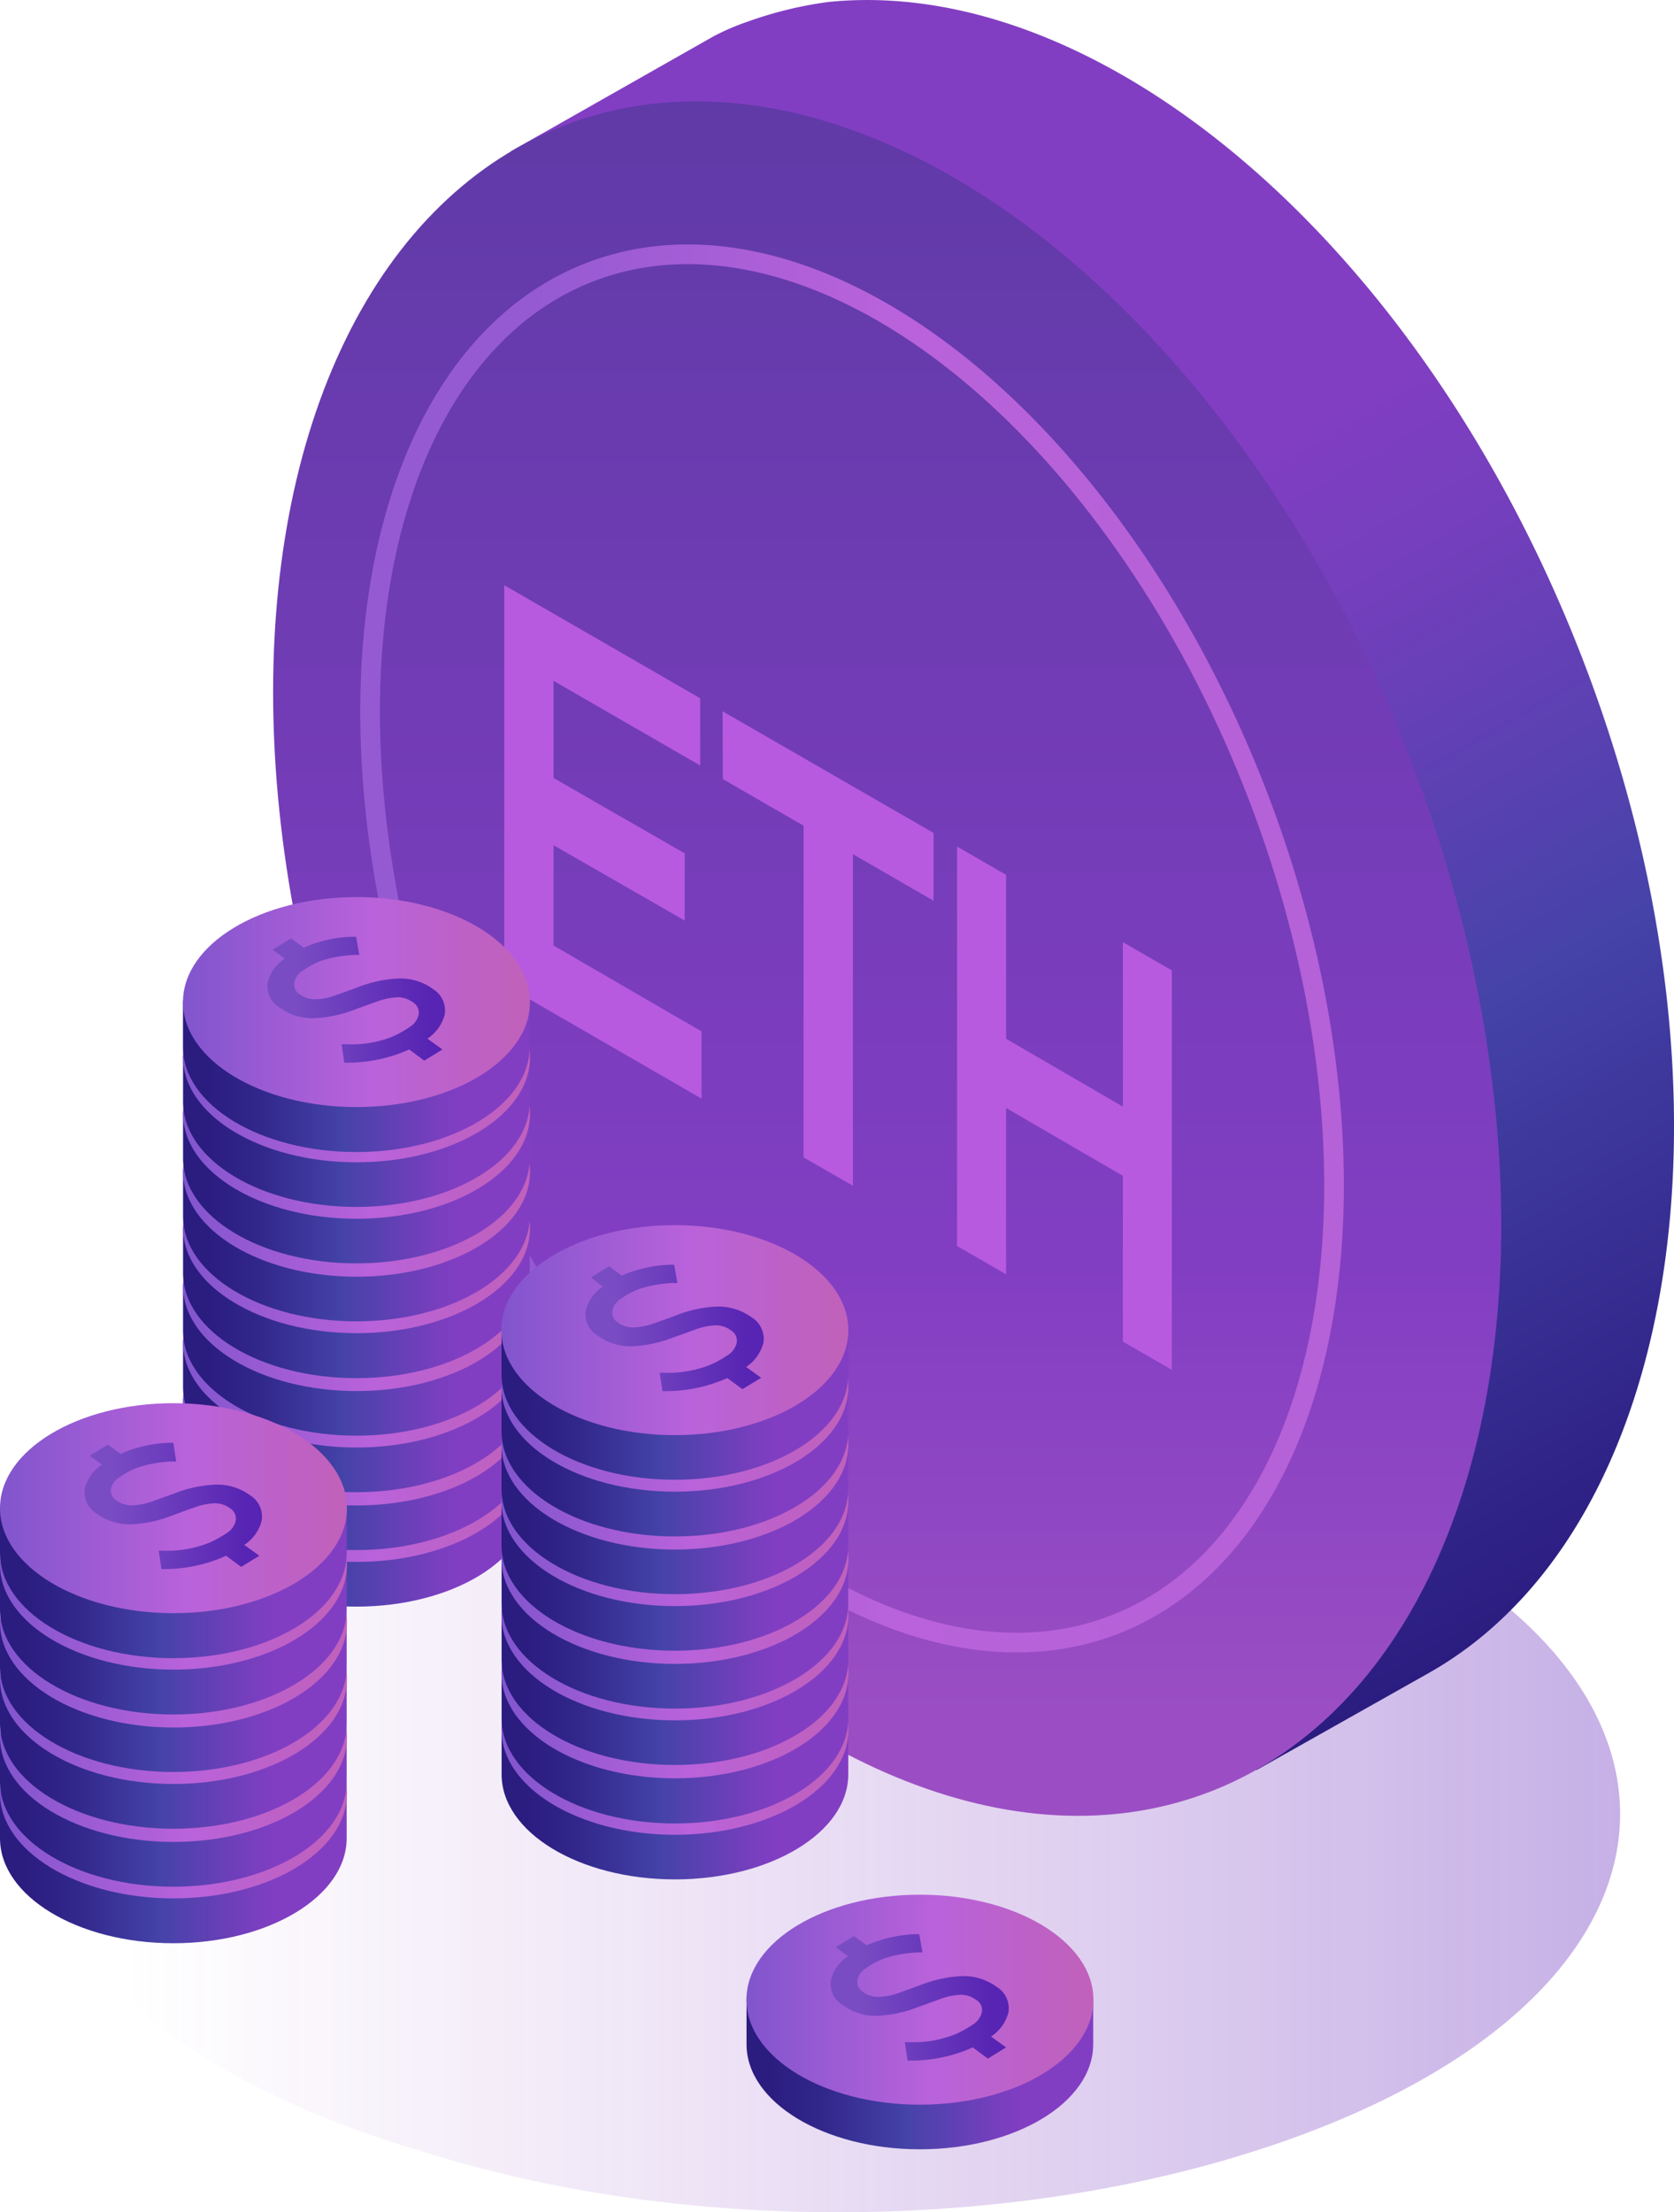 <svg xmlns="http://www.w3.org/2000/svg" xmlns:xlink="http://www.w3.org/1999/xlink" width="222.13" height="293.51" viewBox="0 0 222.13 293.51"><defs><style>.cls-1{opacity:0.38;fill:url(#Безымянный_градиент_161);}.cls-2{fill:url(#Безымянный_градиент_319);}.cls-3{fill:url(#Безымянный_градиент_155);}.cls-4,.cls-78{fill:none;}.cls-4{stroke-miterlimit:10;stroke-width:2.61px;stroke:url(#Безымянный_градиент_333);}.cls-5{fill:#b75ae0;}.cls-6{fill:url(#Безымянный_градиент_110);}.cls-7{fill:url(#Безымянный_градиент_88);}.cls-8{fill:url(#Безымянный_градиент_106);}.cls-9{fill:url(#Безымянный_градиент_110-2);}.cls-10{fill:url(#Безымянный_градиент_88-2);}.cls-11{fill:url(#Безымянный_градиент_106-2);}.cls-12{fill:url(#Безымянный_градиент_110-3);}.cls-13{fill:url(#Безымянный_градиент_88-3);}.cls-14{fill:url(#Безымянный_градиент_106-3);}.cls-15{fill:url(#Безымянный_градиент_110-4);}.cls-16{fill:url(#Безымянный_градиент_88-4);}.cls-17{fill:url(#Безымянный_градиент_106-4);}.cls-18{fill:url(#Безымянный_градиент_110-5);}.cls-19{fill:url(#Безымянный_градиент_88-5);}.cls-20{fill:url(#Безымянный_градиент_106-5);}.cls-21{fill:url(#Безымянный_градиент_110-6);}.cls-22{fill:url(#Безымянный_градиент_88-6);}.cls-23{fill:url(#Безымянный_градиент_106-6);}.cls-24{fill:url(#Безымянный_градиент_110-7);}.cls-25{fill:url(#Безымянный_градиент_88-7);}.cls-26{fill:url(#Безымянный_градиент_106-7);}.cls-27{fill:url(#Безымянный_градиент_110-8);}.cls-28{fill:url(#Безымянный_градиент_88-8);}.cls-29{fill:url(#Безымянный_градиент_106-8);}.cls-30{fill:url(#Безымянный_градиент_110-9);}.cls-31{fill:url(#Безымянный_градиент_88-9);}.cls-32{fill:url(#Безымянный_градиент_327);}.cls-33{fill:url(#Безымянный_градиент_110-10);}.cls-34{fill:url(#Безымянный_градиент_88-10);}.cls-35{fill:url(#Безымянный_градиент_106-9);}.cls-36{fill:url(#Безымянный_градиент_110-11);}.cls-37{fill:url(#Безымянный_градиент_88-11);}.cls-38{fill:url(#Безымянный_градиент_106-10);}.cls-39{fill:url(#Безымянный_градиент_110-12);}.cls-40{fill:url(#Безымянный_градиент_88-12);}.cls-41{fill:url(#Безымянный_градиент_106-11);}.cls-42{fill:url(#Безымянный_градиент_110-13);}.cls-43{fill:url(#Безымянный_градиент_88-13);}.cls-44{fill:url(#Безымянный_градиент_106-12);}.cls-45{fill:url(#Безымянный_градиент_110-14);}.cls-46{fill:url(#Безымянный_градиент_88-14);}.cls-47{fill:url(#Безымянный_градиент_106-13);}.cls-48{fill:url(#Безымянный_градиент_110-15);}.cls-49{fill:url(#Безымянный_градиент_88-15);}.cls-50{fill:url(#Безымянный_градиент_106-14);}.cls-51{fill:url(#Безымянный_градиент_110-16);}.cls-52{fill:url(#Безымянный_градиент_88-16);}.cls-53{fill:url(#Безымянный_градиент_106-15);}.cls-54{fill:url(#Безымянный_градиент_110-17);}.cls-55{fill:url(#Безымянный_градиент_88-17);}.cls-56{fill:url(#Безымянный_градиент_327-2);}.cls-57{fill:url(#Безымянный_градиент_110-18);}.cls-58{fill:url(#Безымянный_градиент_88-18);}.cls-59{fill:url(#Безымянный_градиент_106-16);}.cls-60{fill:url(#Безымянный_градиент_110-19);}.cls-61{fill:url(#Безымянный_градиент_88-19);}.cls-62{fill:url(#Безымянный_градиент_106-17);}.cls-63{fill:url(#Безымянный_градиент_110-20);}.cls-64{fill:url(#Безымянный_градиент_88-20);}.cls-65{fill:url(#Безымянный_градиент_106-18);}.cls-66{fill:url(#Безымянный_градиент_110-21);}.cls-67{fill:url(#Безымянный_градиент_88-21);}.cls-68{fill:url(#Безымянный_градиент_106-19);}.cls-69{fill:url(#Безымянный_градиент_110-22);}.cls-70{fill:url(#Безымянный_градиент_88-22);}.cls-71{fill:url(#Безымянный_градиент_106-20);}.cls-72{fill:url(#Безымянный_градиент_110-23);}.cls-73{fill:url(#Безымянный_градиент_88-23);}.cls-74{fill:url(#Безымянный_градиент_327-3);}.cls-75{fill:url(#Безымянный_градиент_110-24);}.cls-76{fill:url(#Безымянный_градиент_88-24);}.cls-77{fill:url(#Безымянный_градиент_327-4);}</style><linearGradient id="Безымянный_градиент_161" x1="4.16" y1="240.18" x2="214.98" y2="240.18" gradientUnits="userSpaceOnUse"><stop offset="0.06" stop-color="#9b4ec3" stop-opacity="0"/><stop offset="1" stop-color="#6930be"/></linearGradient><linearGradient id="Безымянный_градиент_319" x1="98.11" y1="2.57" x2="216" y2="206.76" gradientUnits="userSpaceOnUse"><stop offset="0.35" stop-color="#823ec3"/><stop offset="0.46" stop-color="#733fbc"/><stop offset="0.66" stop-color="#4b42ab"/><stop offset="0.69" stop-color="#4543a8"/><stop offset="0.77" stop-color="#3e389d"/><stop offset="1" stop-color="#2b1c80"/></linearGradient><linearGradient id="Безымянный_градиент_155" x1="117.72" y1="240.93" x2="117.72" y2="13.42" gradientTransform="translate(54.04 -33.99) rotate(21.23)" gradientUnits="userSpaceOnUse"><stop offset="0.06" stop-color="#9b4ec3"/><stop offset="0.32" stop-color="#823ec3"/><stop offset="1" stop-color="#603aa7"/></linearGradient><linearGradient id="Безымянный_градиент_333" x1="47.8" y1="125.84" x2="178.34" y2="125.84" gradientTransform="translate(53.24 -32.4) rotate(21.23)" gradientUnits="userSpaceOnUse"><stop offset="0.18" stop-color="#955ad2"/><stop offset="0.54" stop-color="#b962db"/><stop offset="0.96" stop-color="#b561d7"/></linearGradient><linearGradient id="Безымянный_градиент_110" x1="70.34" y1="199.25" x2="24.29" y2="199.25" gradientUnits="userSpaceOnUse"><stop offset="0.2" stop-color="#823ec3"/><stop offset="0.3" stop-color="#733fbc"/><stop offset="0.51" stop-color="#4b42ab"/><stop offset="0.54" stop-color="#4543a8"/><stop offset="0.57" stop-color="#423fa4"/><stop offset="0.79" stop-color="#31268a"/><stop offset="0.93" stop-color="#2b1c80"/></linearGradient><linearGradient id="Безымянный_градиент_88" x1="24.29" y1="193.3" x2="70.33" y2="193.3" gradientUnits="userSpaceOnUse"><stop offset="0" stop-color="#8155cd"/><stop offset="0.54" stop-color="#b962db"/><stop offset="0.96" stop-color="#c061bc"/></linearGradient><linearGradient id="Безымянный_градиент_106" x1="35.48" y1="192.99" x2="59.15" y2="192.99" gradientUnits="userSpaceOnUse"><stop offset="0.05" stop-color="#823ec3"/><stop offset="1" stop-color="#9741cf"/></linearGradient><linearGradient id="Безымянный_градиент_110-2" x1="70.34" y1="191.76" x2="24.29" y2="191.76" xlink:href="#Безымянный_градиент_110"/><linearGradient id="Безымянный_градиент_88-2" x1="24.29" y1="185.81" x2="70.33" y2="185.81" xlink:href="#Безымянный_градиент_88"/><linearGradient id="Безымянный_градиент_106-2" x1="35.48" y1="185.5" x2="59.15" y2="185.5" xlink:href="#Безымянный_градиент_106"/><linearGradient id="Безымянный_градиент_110-3" x1="70.34" y1="184.07" x2="24.29" y2="184.07" xlink:href="#Безымянный_градиент_110"/><linearGradient id="Безымянный_градиент_88-3" x1="24.29" y1="178.12" x2="70.33" y2="178.12" xlink:href="#Безымянный_градиент_88"/><linearGradient id="Безымянный_градиент_106-3" x1="35.48" y1="177.81" x2="59.15" y2="177.81" xlink:href="#Безымянный_градиент_106"/><linearGradient id="Безымянный_градиент_110-4" x1="70.34" y1="176.58" x2="24.29" y2="176.58" xlink:href="#Безымянный_градиент_110"/><linearGradient id="Безымянный_градиент_88-4" x1="24.29" y1="170.63" x2="70.33" y2="170.63" xlink:href="#Безымянный_градиент_88"/><linearGradient id="Безымянный_градиент_106-4" x1="35.48" y1="170.32" x2="59.15" y2="170.32" xlink:href="#Безымянный_градиент_106"/><linearGradient id="Безымянный_градиент_110-5" x1="70.33" y1="168.9" x2="24.29" y2="168.9" xlink:href="#Безымянный_градиент_110"/><linearGradient id="Безымянный_градиент_88-5" x1="24.29" y1="162.95" x2="70.32" y2="162.95" xlink:href="#Безымянный_градиент_88"/><linearGradient id="Безымянный_градиент_106-5" x1="35.48" y1="162.65" x2="59.14" y2="162.65" xlink:href="#Безымянный_градиент_106"/><linearGradient id="Безымянный_градиент_110-6" x1="70.33" y1="161.41" x2="24.29" y2="161.41" xlink:href="#Безымянный_градиент_110"/><linearGradient id="Безымянный_градиент_88-6" x1="24.29" y1="155.46" x2="70.32" y2="155.46" xlink:href="#Безымянный_градиент_88"/><linearGradient id="Безымянный_градиент_106-6" x1="35.48" y1="155.16" x2="59.14" y2="155.16" xlink:href="#Безымянный_градиент_106"/><linearGradient id="Безымянный_градиент_110-7" x1="70.33" y1="153.72" x2="24.29" y2="153.72" xlink:href="#Безымянный_градиент_110"/><linearGradient id="Безымянный_градиент_88-7" x1="24.29" y1="147.77" x2="70.32" y2="147.77" xlink:href="#Безымянный_градиент_88"/><linearGradient id="Безымянный_градиент_106-7" x1="35.48" y1="147.47" x2="59.14" y2="147.47" xlink:href="#Безымянный_градиент_106"/><linearGradient id="Безымянный_градиент_110-8" x1="70.33" y1="146.23" x2="24.29" y2="146.23" xlink:href="#Безымянный_градиент_110"/><linearGradient id="Безымянный_градиент_88-8" x1="24.29" y1="140.28" x2="70.32" y2="140.28" xlink:href="#Безымянный_градиент_88"/><linearGradient id="Безымянный_градиент_106-8" x1="35.48" y1="139.98" x2="59.14" y2="139.98" xlink:href="#Безымянный_градиент_106"/><linearGradient id="Безымянный_градиент_110-9" x1="70.33" y1="138.9" x2="24.28" y2="138.9" xlink:href="#Безымянный_градиент_110"/><linearGradient id="Безымянный_градиент_88-9" x1="24.28" y1="132.95" x2="70.32" y2="132.95" xlink:href="#Безымянный_градиент_88"/><linearGradient id="Безымянный_градиент_327" x1="35.47" y1="132.64" x2="59.14" y2="132.64" gradientUnits="userSpaceOnUse"><stop offset="0.16" stop-color="#794cc3"/><stop offset="0.91" stop-color="#5724b3"/></linearGradient><linearGradient id="Безымянный_градиент_110-10" x1="112.58" y1="235.45" x2="66.54" y2="235.45" xlink:href="#Безымянный_градиент_110"/><linearGradient id="Безымянный_градиент_88-10" x1="66.54" y1="229.5" x2="112.57" y2="229.5" xlink:href="#Безымянный_градиент_88"/><linearGradient id="Безымянный_градиент_106-9" x1="77.73" y1="229.2" x2="101.39" y2="229.2" xlink:href="#Безымянный_градиент_106"/><linearGradient id="Безымянный_градиент_110-11" x1="112.58" y1="227.96" x2="66.54" y2="227.96" xlink:href="#Безымянный_градиент_110"/><linearGradient id="Безымянный_градиент_88-11" x1="66.54" y1="222.01" x2="112.57" y2="222.01" xlink:href="#Безымянный_градиент_88"/><linearGradient id="Безымянный_градиент_106-10" x1="77.73" y1="221.71" x2="101.39" y2="221.71" xlink:href="#Безымянный_градиент_106"/><linearGradient id="Безымянный_градиент_110-12" x1="112.58" y1="220.27" x2="66.54" y2="220.27" xlink:href="#Безымянный_градиент_110"/><linearGradient id="Безымянный_градиент_88-12" x1="66.54" y1="214.32" x2="112.57" y2="214.32" xlink:href="#Безымянный_градиент_88"/><linearGradient id="Безымянный_градиент_106-11" x1="77.73" y1="214.02" x2="101.39" y2="214.02" xlink:href="#Безымянный_градиент_106"/><linearGradient id="Безымянный_градиент_110-13" x1="112.58" y1="212.78" x2="66.54" y2="212.78" xlink:href="#Безымянный_градиент_110"/><linearGradient id="Безымянный_градиент_88-13" x1="66.54" y1="206.83" x2="112.57" y2="206.83" xlink:href="#Безымянный_градиент_88"/><linearGradient id="Безымянный_градиент_106-12" x1="77.73" y1="206.53" x2="101.39" y2="206.53" xlink:href="#Безымянный_градиент_106"/><linearGradient id="Безымянный_градиент_110-14" x1="112.58" y1="205.11" x2="66.53" y2="205.11" xlink:href="#Безымянный_градиент_110"/><linearGradient id="Безымянный_градиент_88-14" x1="66.53" y1="199.16" x2="112.57" y2="199.16" xlink:href="#Безымянный_градиент_88"/><linearGradient id="Безымянный_градиент_106-13" x1="77.72" y1="198.85" x2="101.39" y2="198.85" xlink:href="#Безымянный_градиент_106"/><linearGradient id="Безымянный_градиент_110-15" x1="112.58" y1="197.61" x2="66.53" y2="197.61" xlink:href="#Безымянный_градиент_110"/><linearGradient id="Безымянный_градиент_88-15" x1="66.53" y1="191.66" x2="112.57" y2="191.66" xlink:href="#Безымянный_градиент_88"/><linearGradient id="Безымянный_градиент_106-14" x1="77.72" y1="191.36" x2="101.39" y2="191.36" xlink:href="#Безымянный_градиент_106"/><linearGradient id="Безымянный_градиент_110-16" x1="112.58" y1="189.92" x2="66.53" y2="189.92" xlink:href="#Безымянный_градиент_110"/><linearGradient id="Безымянный_градиент_88-16" x1="66.53" y1="183.98" x2="112.57" y2="183.98" xlink:href="#Безымянный_градиент_88"/><linearGradient id="Безымянный_градиент_106-15" x1="77.72" y1="183.67" x2="101.39" y2="183.67" xlink:href="#Безымянный_градиент_106"/><linearGradient id="Безымянный_градиент_110-17" x1="112.58" y1="182.43" x2="66.53" y2="182.43" xlink:href="#Безымянный_градиент_110"/><linearGradient id="Безымянный_градиент_88-17" x1="66.53" y1="176.48" x2="112.57" y2="176.48" xlink:href="#Безымянный_градиент_88"/><linearGradient id="Безымянный_градиент_327-2" x1="77.72" y1="176.18" x2="101.39" y2="176.18" xlink:href="#Безымянный_градиент_327"/><linearGradient id="Безымянный_градиент_110-18" x1="46.05" y1="243.89" x2="0" y2="243.89" xlink:href="#Безымянный_градиент_110"/><linearGradient id="Безымянный_градиент_88-18" x1="0" y1="237.94" x2="46.04" y2="237.94" xlink:href="#Безымянный_градиент_88"/><linearGradient id="Безымянный_градиент_106-16" x1="11.19" y1="237.63" x2="34.86" y2="237.63" xlink:href="#Безымянный_градиент_106"/><linearGradient id="Безымянный_градиент_110-19" x1="46.05" y1="236.4" x2="0" y2="236.4" xlink:href="#Безымянный_градиент_110"/><linearGradient id="Безымянный_градиент_88-19" x1="0" y1="230.45" x2="46.04" y2="230.45" xlink:href="#Безымянный_градиент_88"/><linearGradient id="Безымянный_градиент_106-17" x1="11.19" y1="230.14" x2="34.86" y2="230.14" xlink:href="#Безымянный_градиент_106"/><linearGradient id="Безымянный_градиент_110-20" x1="46.05" y1="228.71" x2="0" y2="228.71" xlink:href="#Безымянный_градиент_110"/><linearGradient id="Безымянный_градиент_88-20" x1="0" y1="222.76" x2="46.04" y2="222.76" xlink:href="#Безымянный_градиент_88"/><linearGradient id="Безымянный_градиент_106-18" x1="11.19" y1="222.45" x2="34.86" y2="222.45" xlink:href="#Безымянный_градиент_106"/><linearGradient id="Безымянный_градиент_110-21" x1="46.05" y1="221.22" x2="0" y2="221.22" xlink:href="#Безымянный_градиент_110"/><linearGradient id="Безымянный_градиент_88-21" x1="0" y1="215.27" x2="46.04" y2="215.27" xlink:href="#Безымянный_градиент_88"/><linearGradient id="Безымянный_градиент_106-19" x1="11.19" y1="214.96" x2="34.86" y2="214.96" xlink:href="#Безымянный_градиент_106"/><linearGradient id="Безымянный_градиент_110-22" x1="46.04" y1="213.54" x2="0" y2="213.54" xlink:href="#Безымянный_градиент_110"/><linearGradient id="Безымянный_градиент_88-22" x1="0" y1="207.59" x2="46.04" y2="207.59" xlink:href="#Безымянный_градиент_88"/><linearGradient id="Безымянный_градиент_106-20" x1="11.19" y1="207.29" x2="34.86" y2="207.29" xlink:href="#Безымянный_градиент_106"/><linearGradient id="Безымянный_градиент_110-23" x1="46.04" y1="206.05" x2="0" y2="206.05" xlink:href="#Безымянный_градиент_110"/><linearGradient id="Безымянный_градиент_88-23" x1="0" y1="200.1" x2="46.04" y2="200.1" xlink:href="#Безымянный_градиент_88"/><linearGradient id="Безымянный_градиент_327-3" x1="11.19" y1="199.8" x2="34.86" y2="199.8" xlink:href="#Безымянный_градиент_327"/><linearGradient id="Безымянный_градиент_110-24" x1="145.1" y1="271.26" x2="99.06" y2="271.26" xlink:href="#Безымянный_градиент_110"/><linearGradient id="Безымянный_градиент_88-24" x1="99.06" y1="265.31" x2="145.09" y2="265.31" xlink:href="#Безымянный_градиент_88"/><linearGradient id="Безымянный_градиент_327-4" x1="110.25" y1="265.01" x2="133.91" y2="265.01" xlink:href="#Безымянный_градиент_327"/></defs><title>3</title><g id="Слой_2" data-name="Слой 2"><g id="Слой_3" data-name="Слой 3"><path class="cls-1" d="M164,195.19l-3.26-1c-32.3-9.73-72.39-9.82-104.85-.24h0c-68.64,20.26-69.08,70.65-.78,91.21l3.26,1c32.3,9.72,72.39,9.81,104.86.23h0C231.88,266.14,232.32,215.75,164,195.19Z"/><path class="cls-2" d="M166.71,234.86l23.07-13c33.27-19,42.5-77.09,20.08-134.79C188.61,32.39,146.11-3.4,109.93.26A51.8,51.8,0,0,0,99.19,2.88a31.11,31.11,0,0,0-4.51,1.94L67.77,20.09"/><ellipse class="cls-3" cx="117.72" cy="127.18" rx="74.3" ry="118.55" transform="translate(-38.06 51.26) rotate(-21.23)"/><ellipse class="cls-4" cx="113.07" cy="125.84" rx="57.53" ry="96.24" transform="translate(-37.9 49.48) rotate(-21.23)"/><path class="cls-5" d="M73.45,112.14l17.41,10v-8.92l-17.41-10V90.33l19.46,11.23V92.64l-26-15v53l26.18,15.12v-8.92L73.45,125.45ZM149,125v21.82l-15.5-9V116.07l-6.5-3.75v53l6.5,3.75V147l15.5,9V178l6.5,3.75v-53ZM95.92,103.37l10.71,6.18v44l6.55,3.78v-44l10.7,6.18v-9l-28-16.14Z"/><path class="cls-6" d="M68.74,193.3c-3.36-5.17-11.69-8-21.43-8s-18.06,2.58-21.42,7.75h-1.6v6.18h0c0,7.69,10.31,13.93,23,13.93s23-6.24,23-13.93h0V193.3Z"/><ellipse class="cls-7" cx="47.31" cy="193.3" rx="23.02" ry="13.93"/><path class="cls-8" d="M57.45,191.56A7.47,7.47,0,0,0,53,190.17a16.86,16.86,0,0,0-5.61,1.2c-.7.26-2.08.77-2.79,1a8.59,8.59,0,0,1-2.81.57,3.42,3.42,0,0,1-2-.65,1.55,1.55,0,0,1-.75-1.59,2.38,2.38,0,0,1,1.11-1.56,10.41,10.41,0,0,1,2.4-1.3,17.16,17.16,0,0,1,4.51-.8l.61,0-.43-2.41-.54,0a17.35,17.35,0,0,0-6.42,1.44l-1.69-1.23-2.42,1.48,1.63,1.19a5.18,5.18,0,0,0-2.27,3.19A3.3,3.3,0,0,0,37.12,194a7.36,7.36,0,0,0,4.49,1.41,16.92,16.92,0,0,0,5.53-1.18l2.78-1a8.86,8.86,0,0,1,2.86-.6,3.37,3.37,0,0,1,2,.65,1.6,1.6,0,0,1,.78,1.65,2.59,2.59,0,0,1-1.13,1.61,15.72,15.72,0,0,1-2.36,1.32A15.08,15.08,0,0,1,46,198.93h-.62l.36,2.44h.53a20,20,0,0,0,8.08-1.75l2,1.48,2.41-1.48-2-1.44a5.44,5.44,0,0,0,2.31-3.24A3.36,3.36,0,0,0,57.45,191.56Z"/><path class="cls-9" d="M68.74,185.81c-3.36-5.17-11.69-8-21.43-8s-18.06,2.58-21.42,7.75h-1.6v6.18h0c0,7.69,10.31,13.92,23,13.92s23-6.23,23-13.92h0v-5.95Z"/><ellipse class="cls-10" cx="47.31" cy="185.81" rx="23.02" ry="13.93"/><path class="cls-11" d="M57.45,184.07A7.34,7.34,0,0,0,53,182.68a16.86,16.86,0,0,0-5.61,1.2c-.7.25-2.08.77-2.79,1a8.28,8.28,0,0,1-2.81.56,3.34,3.34,0,0,1-2-.64,1.55,1.55,0,0,1-.75-1.59,2.38,2.38,0,0,1,1.11-1.56,10.41,10.41,0,0,1,2.4-1.3,17.16,17.16,0,0,1,4.51-.8l.61,0-.43-2.41-.54,0a17.55,17.55,0,0,0-6.42,1.45l-1.69-1.23-2.42,1.48L37.8,180a5.18,5.18,0,0,0-2.27,3.19,3.3,3.3,0,0,0,1.59,3.31A7.36,7.36,0,0,0,41.61,188a17.19,17.19,0,0,0,5.53-1.18l2.78-1a9.21,9.21,0,0,1,2.86-.61,3.38,3.38,0,0,1,2,.66,1.6,1.6,0,0,1,.78,1.65,2.54,2.54,0,0,1-1.13,1.6,14.74,14.74,0,0,1-2.36,1.33A15.08,15.08,0,0,1,46,191.44h-.62l.36,2.44h.53a20,20,0,0,0,8.08-1.75l2,1.48,2.41-1.48-2-1.44a5.44,5.44,0,0,0,2.31-3.24A3.36,3.36,0,0,0,57.45,184.07Z"/><path class="cls-12" d="M68.74,178.12c-3.36-5.17-11.69-8-21.43-8s-18.06,2.58-21.42,7.75h-1.6v6.18h0c0,7.69,10.31,13.93,23,13.93s23-6.24,23-13.93h0v-5.95Z"/><ellipse class="cls-13" cx="47.31" cy="178.12" rx="23.02" ry="13.93"/><path class="cls-14" d="M57.45,176.38A7.47,7.47,0,0,0,53,175a16.86,16.86,0,0,0-5.61,1.2c-.7.26-2.08.77-2.79,1a8.59,8.59,0,0,1-2.81.57,3.42,3.42,0,0,1-2-.65,1.55,1.55,0,0,1-.75-1.59A2.38,2.38,0,0,1,40.15,174a10.41,10.41,0,0,1,2.4-1.3,17.16,17.16,0,0,1,4.51-.8l.61,0-.43-2.41-.54,0a17.35,17.35,0,0,0-6.42,1.44l-1.69-1.23-2.42,1.48,1.63,1.19a5.18,5.18,0,0,0-2.27,3.19,3.3,3.3,0,0,0,1.59,3.31,7.36,7.36,0,0,0,4.49,1.41,17.19,17.19,0,0,0,5.53-1.18l2.78-1a8.86,8.86,0,0,1,2.86-.6,3.3,3.3,0,0,1,2,.65,1.6,1.6,0,0,1,.78,1.65,2.59,2.59,0,0,1-1.13,1.61,15.72,15.72,0,0,1-2.36,1.32A15.08,15.08,0,0,1,46,183.75h-.62l.36,2.44h.53a20,20,0,0,0,8.08-1.75l2,1.48,2.41-1.48-2-1.44a5.44,5.44,0,0,0,2.31-3.24A3.36,3.36,0,0,0,57.45,176.38Z"/><path class="cls-15" d="M68.74,170.63c-3.36-5.17-11.69-8-21.43-8s-18.06,2.58-21.42,7.75h-1.6v6.18h0c0,7.69,10.31,13.92,23,13.92s23-6.23,23-13.92h0v-6Z"/><ellipse class="cls-16" cx="47.31" cy="170.63" rx="23.02" ry="13.93"/><path class="cls-17" d="M57.45,168.89A7.34,7.34,0,0,0,53,167.5a16.61,16.61,0,0,0-5.61,1.2c-.7.25-2.08.77-2.79,1a8.28,8.28,0,0,1-2.81.56,3.34,3.34,0,0,1-2-.64A1.55,1.55,0,0,1,39,168a2.38,2.38,0,0,1,1.11-1.56,10.41,10.41,0,0,1,2.4-1.3,17.16,17.16,0,0,1,4.51-.8l.61,0L47.24,162l-.54,0a17.55,17.55,0,0,0-6.42,1.45l-1.69-1.23-2.42,1.48,1.63,1.19a5.18,5.18,0,0,0-2.27,3.19,3.28,3.28,0,0,0,1.59,3.3,7.31,7.31,0,0,0,4.49,1.42,17.19,17.19,0,0,0,5.53-1.18l2.78-1a9.21,9.21,0,0,1,2.86-.61,3.38,3.38,0,0,1,2,.66,1.6,1.6,0,0,1,.78,1.65,2.54,2.54,0,0,1-1.13,1.6,14.74,14.74,0,0,1-2.36,1.33A14.92,14.92,0,0,1,46,176.25h-.62l.36,2.44h.53a20,20,0,0,0,8.08-1.75l2,1.48,2.41-1.48-2-1.44a5.44,5.44,0,0,0,2.31-3.24A3.36,3.36,0,0,0,57.45,168.89Z"/><path class="cls-18" d="M68.73,163c-3.36-5.17-11.68-8-21.42-8s-18.06,2.57-21.42,7.74h-1.6v6.18h0c0,7.69,10.3,13.93,23,13.93s23-6.24,23-13.93h0v-6Z"/><ellipse class="cls-19" cx="47.31" cy="162.95" rx="23.02" ry="13.93"/><path class="cls-20" d="M57.44,161.22a7.36,7.36,0,0,0-4.47-1.4A16.71,16.71,0,0,0,47.35,161c-.69.25-2.08.77-2.78,1a8.8,8.8,0,0,1-2.81.56,3.32,3.32,0,0,1-2-.65,1.54,1.54,0,0,1-.75-1.59,2.33,2.33,0,0,1,1.11-1.55,10,10,0,0,1,2.39-1.3,16.77,16.77,0,0,1,4.51-.81h.62l-.44-2.42-.54,0a17.65,17.65,0,0,0-6.42,1.44l-1.68-1.23L36.17,156l1.63,1.19a5.26,5.26,0,0,0-2.28,3.19,3.29,3.29,0,0,0,1.6,3.31,7.29,7.29,0,0,0,4.48,1.41,16.92,16.92,0,0,0,5.53-1.18l2.78-1a8.66,8.66,0,0,1,2.86-.61,3.29,3.29,0,0,1,2,.66,1.58,1.58,0,0,1,.79,1.64,2.61,2.61,0,0,1-1.14,1.61,14,14,0,0,1-2.36,1.32A15,15,0,0,1,46,168.58h-.61L45.7,171l.53,0a20.09,20.09,0,0,0,8.08-1.74l2,1.48,2.42-1.48-2-1.45a5.39,5.39,0,0,0,2.32-3.24A3.36,3.36,0,0,0,57.44,161.22Z"/><path class="cls-21" d="M68.73,155.46c-3.36-5.17-11.68-8-21.42-8s-18.06,2.57-21.42,7.74h-1.6v6.18h0c0,7.69,10.3,13.93,23,13.93s23-6.24,23-13.93h0v-5.95Z"/><ellipse class="cls-22" cx="47.31" cy="155.46" rx="23.02" ry="13.93"/><path class="cls-23" d="M57.44,153.73a7.36,7.36,0,0,0-4.47-1.4,16.91,16.91,0,0,0-5.62,1.2l-2.78,1a8.8,8.8,0,0,1-2.81.56,3.32,3.32,0,0,1-2-.65,1.54,1.54,0,0,1-.75-1.59,2.37,2.37,0,0,1,1.11-1.56A10.3,10.3,0,0,1,42.54,150a16.77,16.77,0,0,1,4.51-.81h.62l-.44-2.42-.54,0a17.45,17.45,0,0,0-6.42,1.44L38.59,147l-2.42,1.48,1.63,1.19a5.23,5.23,0,0,0-2.28,3.19,3.3,3.3,0,0,0,1.6,3.31,7.29,7.29,0,0,0,4.48,1.41,16.92,16.92,0,0,0,5.53-1.18c.7-.25,2.08-.77,2.78-1a8.66,8.66,0,0,1,2.86-.61,3.29,3.29,0,0,1,2,.66,1.58,1.58,0,0,1,.79,1.64,2.61,2.61,0,0,1-1.14,1.61A14.74,14.74,0,0,1,52.06,160,15,15,0,0,1,46,161.09h-.61l.36,2.44h.53a19.93,19.93,0,0,0,8.08-1.75l2,1.49,2.42-1.49-2-1.44a5.41,5.41,0,0,0,2.32-3.24A3.35,3.35,0,0,0,57.44,153.73Z"/><path class="cls-24" d="M68.73,147.77c-3.36-5.17-11.68-8-21.42-8s-18.06,2.57-21.42,7.74h-1.6v6.18h0c0,7.69,10.3,13.93,23,13.93s23-6.24,23-13.93h0v-5.95Z"/><ellipse class="cls-25" cx="47.31" cy="147.77" rx="23.02" ry="13.93"/><path class="cls-26" d="M57.44,146a7.36,7.36,0,0,0-4.47-1.4,16.71,16.71,0,0,0-5.62,1.21c-.69.25-2.08.77-2.78,1a8.8,8.8,0,0,1-2.81.56,3.32,3.32,0,0,1-2-.65,1.54,1.54,0,0,1-.75-1.59,2.33,2.33,0,0,1,1.11-1.55,10,10,0,0,1,2.39-1.3,16.77,16.77,0,0,1,4.51-.81h.62l-.44-2.42-.54,0a17.65,17.65,0,0,0-6.42,1.44l-1.68-1.23-2.42,1.48L37.8,142a5.26,5.26,0,0,0-2.28,3.19,3.3,3.3,0,0,0,1.6,3.31,7.29,7.29,0,0,0,4.48,1.41,16.92,16.92,0,0,0,5.53-1.18l2.78-1a8.66,8.66,0,0,1,2.86-.61,3.29,3.29,0,0,1,2,.66,1.58,1.58,0,0,1,.79,1.64A2.61,2.61,0,0,1,54.42,151a14,14,0,0,1-2.36,1.32A15,15,0,0,1,46,153.4h-.61l.36,2.45.53,0a20.09,20.09,0,0,0,8.08-1.74l2,1.48,2.42-1.49-2-1.44a5.39,5.39,0,0,0,2.32-3.24A3.36,3.36,0,0,0,57.44,146Z"/><path class="cls-27" d="M68.73,140.28c-3.36-5.17-11.68-8-21.42-8s-18.06,2.57-21.42,7.74h-1.6v6.18h0c0,7.69,10.3,13.93,23,13.93s23-6.24,23-13.93h0v-5.95Z"/><ellipse class="cls-28" cx="47.31" cy="140.28" rx="23.02" ry="13.93"/><path class="cls-29" d="M57.44,138.55a7.36,7.36,0,0,0-4.47-1.4,16.91,16.91,0,0,0-5.62,1.2l-2.78,1a8.8,8.8,0,0,1-2.81.56,3.39,3.39,0,0,1-2-.65,1.54,1.54,0,0,1-.75-1.59,2.37,2.37,0,0,1,1.11-1.56,10.3,10.3,0,0,1,2.39-1.29,16.77,16.77,0,0,1,4.51-.81l.62,0-.44-2.41-.54,0a17.45,17.45,0,0,0-6.42,1.44l-1.68-1.23-2.42,1.48,1.63,1.19a5.23,5.23,0,0,0-2.28,3.19,3.3,3.3,0,0,0,1.6,3.31,7.29,7.29,0,0,0,4.48,1.41,16.92,16.92,0,0,0,5.53-1.18c.7-.25,2.08-.77,2.78-1a8.66,8.66,0,0,1,2.86-.61,3.35,3.35,0,0,1,2,.65,1.6,1.6,0,0,1,.79,1.65,2.61,2.61,0,0,1-1.14,1.61,14.74,14.74,0,0,1-2.36,1.32A15,15,0,0,1,46,145.91h-.61l.36,2.44h.53a19.93,19.93,0,0,0,8.08-1.75l2,1.49,2.42-1.49-2-1.44a5.41,5.41,0,0,0,2.32-3.24A3.35,3.35,0,0,0,57.44,138.55Z"/><path class="cls-30" d="M68.73,133c-3.36-5.17-11.69-8-21.42-8s-18.07,2.58-21.43,7.75h-1.6v6.18h0c0,7.69,10.31,13.92,23,13.92s23-6.23,23-13.92h0v-6Z"/><ellipse class="cls-31" cx="47.3" cy="132.95" rx="23.02" ry="13.93"/><path class="cls-32" d="M57.44,131.21A7.34,7.34,0,0,0,53,129.82a16.61,16.61,0,0,0-5.61,1.2c-.7.25-2.08.77-2.79,1a8.27,8.27,0,0,1-2.8.56,3.34,3.34,0,0,1-2-.64,1.55,1.55,0,0,1-.75-1.59,2.36,2.36,0,0,1,1.12-1.56,10.17,10.17,0,0,1,2.39-1.3,17.16,17.16,0,0,1,4.51-.8l.61,0-.43-2.41-.54,0a17.35,17.35,0,0,0-6.42,1.45l-1.69-1.23L36.17,126l1.62,1.19a5.18,5.18,0,0,0-2.27,3.19,3.28,3.28,0,0,0,1.59,3.3,7.31,7.31,0,0,0,4.49,1.42,17.19,17.19,0,0,0,5.53-1.18l2.78-1a9.21,9.21,0,0,1,2.86-.61,3.38,3.38,0,0,1,2,.66,1.6,1.6,0,0,1,.78,1.65,2.54,2.54,0,0,1-1.13,1.6,14.74,14.74,0,0,1-2.36,1.33,14.92,14.92,0,0,1-6.11,1h-.62l.36,2.44h.53a20,20,0,0,0,8.08-1.75l2,1.48,2.41-1.48-2-1.44a5.44,5.44,0,0,0,2.31-3.24A3.36,3.36,0,0,0,57.44,131.21Z"/><path class="cls-33" d="M111,229.5c-3.36-5.17-11.68-8-21.42-8s-18.06,2.57-21.42,7.74h-1.6v6.18h0c0,7.69,10.3,13.93,23,13.93s23-6.24,23-13.93h0V229.5Z"/><ellipse class="cls-34" cx="89.56" cy="229.5" rx="23.02" ry="13.93"/><path class="cls-35" d="M99.7,227.77a7.42,7.42,0,0,0-4.48-1.4,16.91,16.91,0,0,0-5.62,1.2l-2.78,1a8.8,8.8,0,0,1-2.81.56,3.39,3.39,0,0,1-2-.65,1.54,1.54,0,0,1-.75-1.59,2.37,2.37,0,0,1,1.11-1.56,10.3,10.3,0,0,1,2.39-1.29,16.77,16.77,0,0,1,4.51-.81l.62,0-.44-2.41-.54,0a17.45,17.45,0,0,0-6.42,1.44l-1.68-1.23-2.42,1.48,1.63,1.19a5.23,5.23,0,0,0-2.28,3.19,3.32,3.32,0,0,0,1.6,3.31,7.29,7.29,0,0,0,4.48,1.41,16.92,16.92,0,0,0,5.53-1.18c.7-.25,2.08-.77,2.78-1a8.66,8.66,0,0,1,2.86-.61,3.35,3.35,0,0,1,2,.65,1.6,1.6,0,0,1,.79,1.65,2.57,2.57,0,0,1-1.14,1.61,14.74,14.74,0,0,1-2.36,1.32,15,15,0,0,1-6.11,1.06h-.61l.36,2.44h.53a19.93,19.93,0,0,0,8.08-1.75l2,1.49,2.42-1.49-2-1.44a5.41,5.41,0,0,0,2.32-3.24A3.36,3.36,0,0,0,99.7,227.77Z"/><path class="cls-36" d="M111,222c-3.36-5.17-11.68-8-21.42-8s-18.06,2.58-21.42,7.75h-1.6V228h0c0,7.69,10.3,13.93,23,13.93s23-6.24,23-13.93h0v-6Z"/><ellipse class="cls-37" cx="89.56" cy="222.01" rx="23.02" ry="13.93"/><path class="cls-38" d="M99.7,220.28a7.42,7.42,0,0,0-4.48-1.4,16.91,16.91,0,0,0-5.62,1.2l-2.78,1a8.8,8.8,0,0,1-2.81.56,3.39,3.39,0,0,1-2-.65,1.54,1.54,0,0,1-.75-1.59,2.37,2.37,0,0,1,1.11-1.56,10.3,10.3,0,0,1,2.39-1.29,16.77,16.77,0,0,1,4.51-.81l.62,0-.44-2.41-.54,0a17.45,17.45,0,0,0-6.42,1.44l-1.68-1.23-2.42,1.48,1.63,1.19a5.2,5.2,0,0,0-2.28,3.19,3.32,3.32,0,0,0,1.6,3.31,7.35,7.35,0,0,0,4.48,1.41A16.92,16.92,0,0,0,89.38,223c.7-.25,2.08-.77,2.78-1a8.66,8.66,0,0,1,2.86-.61,3.35,3.35,0,0,1,2,.65,1.6,1.6,0,0,1,.79,1.65,2.57,2.57,0,0,1-1.14,1.61,14.74,14.74,0,0,1-2.36,1.32,15,15,0,0,1-6.11,1.06h-.61l.36,2.44h.53a19.93,19.93,0,0,0,8.08-1.75l2,1.48,2.42-1.48-2-1.44a5.41,5.41,0,0,0,2.32-3.24A3.36,3.36,0,0,0,99.7,220.28Z"/><path class="cls-39" d="M111,214.32c-3.36-5.17-11.68-8-21.42-8s-18.06,2.57-21.42,7.74h-1.6v6.18h0c0,7.69,10.3,13.93,23,13.93s23-6.24,23-13.93h0v-6Z"/><ellipse class="cls-40" cx="89.56" cy="214.32" rx="23.02" ry="13.93"/><path class="cls-41" d="M99.7,212.59a7.42,7.42,0,0,0-4.48-1.4,16.91,16.91,0,0,0-5.62,1.2l-2.78,1A8.8,8.8,0,0,1,84,214a3.39,3.39,0,0,1-2-.65,1.54,1.54,0,0,1-.75-1.59,2.37,2.37,0,0,1,1.11-1.56,10.3,10.3,0,0,1,2.39-1.29,16.77,16.77,0,0,1,4.51-.81l.62,0-.44-2.41-.54,0a17.45,17.45,0,0,0-6.42,1.44l-1.68-1.23-2.42,1.48,1.63,1.19a5.23,5.23,0,0,0-2.28,3.19,3.32,3.32,0,0,0,1.6,3.31,7.29,7.29,0,0,0,4.48,1.41,16.92,16.92,0,0,0,5.53-1.18c.7-.25,2.08-.77,2.78-1a8.66,8.66,0,0,1,2.86-.61,3.35,3.35,0,0,1,2,.65,1.6,1.6,0,0,1,.79,1.65,2.57,2.57,0,0,1-1.14,1.61,14.74,14.74,0,0,1-2.36,1.32A15,15,0,0,1,88.2,220h-.61l.36,2.44h.53a19.93,19.93,0,0,0,8.08-1.75l2,1.48,2.42-1.48-2-1.44a5.41,5.41,0,0,0,2.32-3.24A3.36,3.36,0,0,0,99.7,212.59Z"/><path class="cls-42" d="M111,206.83c-3.36-5.17-11.68-8-21.42-8s-18.06,2.58-21.42,7.75h-1.6v6.18h0c0,7.69,10.3,13.93,23,13.93s23-6.24,23-13.93h0v-5.95Z"/><ellipse class="cls-43" cx="89.56" cy="206.83" rx="23.02" ry="13.93"/><path class="cls-44" d="M99.7,205.1a7.42,7.42,0,0,0-4.48-1.4,16.91,16.91,0,0,0-5.62,1.2l-2.78,1a8.8,8.8,0,0,1-2.81.56,3.39,3.39,0,0,1-2-.65,1.54,1.54,0,0,1-.75-1.59,2.37,2.37,0,0,1,1.11-1.56,10.76,10.76,0,0,1,2.39-1.3,17.16,17.16,0,0,1,4.51-.8l.62,0-.44-2.41-.54,0a17.45,17.45,0,0,0-6.42,1.44l-1.68-1.23-2.42,1.48,1.63,1.19a5.2,5.2,0,0,0-2.28,3.19,3.32,3.32,0,0,0,1.6,3.31A7.35,7.35,0,0,0,83.85,209a16.92,16.92,0,0,0,5.53-1.18c.7-.25,2.08-.77,2.78-1a8.66,8.66,0,0,1,2.86-.61,3.35,3.35,0,0,1,2,.65,1.6,1.6,0,0,1,.79,1.65,2.57,2.57,0,0,1-1.14,1.61,14.74,14.74,0,0,1-2.36,1.32,15,15,0,0,1-6.11,1.06h-.61L88,214.9h.53a19.93,19.93,0,0,0,8.08-1.75l2,1.48,2.42-1.48-2-1.44a5.41,5.41,0,0,0,2.32-3.24A3.36,3.36,0,0,0,99.7,205.1Z"/><path class="cls-45" d="M111,199.16c-3.36-5.18-11.69-8-21.42-8s-18.07,2.57-21.43,7.74h-1.6v6.19h0c0,7.69,10.31,13.92,23,13.92s23-6.23,23-13.92h0v-6Z"/><ellipse class="cls-46" cx="89.55" cy="199.16" rx="23.02" ry="13.93"/><path class="cls-47" d="M99.69,197.42a7.42,7.42,0,0,0-4.48-1.4,16.91,16.91,0,0,0-5.61,1.21c-.7.25-2.08.77-2.79,1a8.8,8.8,0,0,1-2.8.56,3.29,3.29,0,0,1-2-.65,1.55,1.55,0,0,1-.75-1.59A2.37,2.37,0,0,1,82.4,195a10.17,10.17,0,0,1,2.39-1.3,16.77,16.77,0,0,1,4.51-.81h.61l-.43-2.42-.54,0A17.35,17.35,0,0,0,82.52,192l-1.69-1.24-2.41,1.49L80,193.38a5.24,5.24,0,0,0-2.27,3.19,3.28,3.28,0,0,0,1.59,3.31,7.3,7.3,0,0,0,4.49,1.41,17.14,17.14,0,0,0,5.53-1.17l2.78-1a8.93,8.93,0,0,1,2.86-.61,3.38,3.38,0,0,1,2,.66,1.59,1.59,0,0,1,.78,1.64,2.56,2.56,0,0,1-1.13,1.61,14.87,14.87,0,0,1-2.36,1.32,15.08,15.08,0,0,1-6.11,1.06h-.62l.36,2.44.53,0a20,20,0,0,0,8.08-1.74l2,1.48,2.42-1.48L99,204a5.44,5.44,0,0,0,2.31-3.24A3.36,3.36,0,0,0,99.69,197.42Z"/><path class="cls-48" d="M111,191.66c-3.36-5.17-11.69-8-21.42-8s-18.07,2.57-21.43,7.74h-1.6v6.18h0c0,7.7,10.31,13.93,23,13.93s23-6.23,23-13.93h0v-6Z"/><ellipse class="cls-49" cx="89.55" cy="191.66" rx="23.02" ry="13.93"/><path class="cls-50" d="M99.69,189.93a7.42,7.42,0,0,0-4.48-1.4,16.66,16.66,0,0,0-5.61,1.21c-.7.25-2.08.77-2.79,1a8.8,8.8,0,0,1-2.8.56,3.29,3.29,0,0,1-2-.65,1.55,1.55,0,0,1-.75-1.59,2.37,2.37,0,0,1,1.12-1.55,10.17,10.17,0,0,1,2.39-1.3,16.77,16.77,0,0,1,4.51-.81h.61L89.48,183l-.54,0a17.35,17.35,0,0,0-6.42,1.45l-1.69-1.24-2.41,1.48L80,185.89a5.24,5.24,0,0,0-2.27,3.19,3.28,3.28,0,0,0,1.59,3.31,7.3,7.3,0,0,0,4.49,1.41,17.14,17.14,0,0,0,5.53-1.17l2.78-1A8.66,8.66,0,0,1,95,191a3.31,3.31,0,0,1,2,.66,1.59,1.59,0,0,1,.78,1.64,2.59,2.59,0,0,1-1.13,1.61,14.87,14.87,0,0,1-2.36,1.32,15.08,15.08,0,0,1-6.11,1.06h-.62l.36,2.44.53,0A20,20,0,0,0,96.55,198l2,1.48L101,198l-2-1.44a5.44,5.44,0,0,0,2.31-3.24A3.36,3.36,0,0,0,99.69,189.93Z"/><path class="cls-51" d="M111,184c-3.36-5.18-11.69-8-21.42-8s-18.07,2.57-21.43,7.74h-1.6v6.18h0c0,7.7,10.31,13.93,23,13.93s23-6.23,23-13.93h0V184Z"/><ellipse class="cls-52" cx="89.55" cy="183.98" rx="23.02" ry="13.93"/><path class="cls-53" d="M99.69,182.24a7.42,7.42,0,0,0-4.48-1.4,16.66,16.66,0,0,0-5.61,1.21c-.7.25-2.08.77-2.79,1a8.8,8.8,0,0,1-2.8.56,3.29,3.29,0,0,1-2-.65,1.55,1.55,0,0,1-.75-1.59,2.37,2.37,0,0,1,1.12-1.55,10.17,10.17,0,0,1,2.39-1.3,16.77,16.77,0,0,1,4.51-.81h.61l-.43-2.42-.54,0a17.35,17.35,0,0,0-6.42,1.45l-1.69-1.24L78.42,177,80,178.2a5.24,5.24,0,0,0-2.27,3.19,3.28,3.28,0,0,0,1.59,3.31,7.3,7.3,0,0,0,4.49,1.41,17.14,17.14,0,0,0,5.53-1.17l2.78-1a8.66,8.66,0,0,1,2.86-.61,3.38,3.38,0,0,1,2,.66,1.59,1.59,0,0,1,.78,1.64,2.56,2.56,0,0,1-1.13,1.61,14.87,14.87,0,0,1-2.36,1.32,15.08,15.08,0,0,1-6.11,1.06h-.62l.36,2.44.53,0a20,20,0,0,0,8.08-1.74l2,1.48,2.42-1.48-2-1.44a5.44,5.44,0,0,0,2.31-3.24A3.36,3.36,0,0,0,99.69,182.24Z"/><path class="cls-54" d="M111,176.48c-3.36-5.17-11.69-8-21.42-8s-18.07,2.57-21.43,7.74h-1.6v6.18h0c0,7.69,10.31,13.93,23,13.93s23-6.24,23-13.93h0v-6Z"/><ellipse class="cls-55" cx="89.55" cy="176.48" rx="23.02" ry="13.93"/><path class="cls-56" d="M99.69,174.75a7.42,7.42,0,0,0-4.48-1.4,16.66,16.66,0,0,0-5.61,1.21c-.7.25-2.08.77-2.79,1a8.8,8.8,0,0,1-2.8.56,3.35,3.35,0,0,1-2-.65,1.55,1.55,0,0,1-.75-1.59,2.37,2.37,0,0,1,1.12-1.55,9.81,9.81,0,0,1,2.39-1.3,16.77,16.77,0,0,1,4.51-.81h.61l-.43-2.42-.54,0a17.55,17.55,0,0,0-6.42,1.44L80.83,168l-2.41,1.48L80,170.71a5.24,5.24,0,0,0-2.27,3.19,3.28,3.28,0,0,0,1.59,3.31,7.3,7.3,0,0,0,4.49,1.41,17.14,17.14,0,0,0,5.53-1.17l2.78-1a8.66,8.66,0,0,1,2.86-.61,3.31,3.31,0,0,1,2,.66,1.59,1.59,0,0,1,.78,1.64,2.59,2.59,0,0,1-1.13,1.61,14.87,14.87,0,0,1-2.36,1.32,15.08,15.08,0,0,1-6.11,1.06h-.62l.36,2.44.53,0a20,20,0,0,0,8.08-1.74l2,1.48L101,182.8l-2-1.44a5.46,5.46,0,0,0,2.31-3.24A3.36,3.36,0,0,0,99.69,174.75Z"/><path class="cls-57" d="M44.45,237.94c-3.36-5.17-11.68-8-21.42-8S5,232.54,1.6,237.71H0v6.18H0c0,7.69,10.31,13.93,23,13.93s23-6.24,23-13.93h0v-5.95Z"/><ellipse class="cls-58" cx="23.02" cy="237.94" rx="23.02" ry="13.93"/><path class="cls-59" d="M33.16,236.2a7.45,7.45,0,0,0-4.48-1.39,16.91,16.91,0,0,0-5.61,1.2c-.7.26-2.08.77-2.79,1a8.54,8.54,0,0,1-2.8.57,3.37,3.37,0,0,1-2-.65,1.55,1.55,0,0,1-.76-1.59,2.4,2.4,0,0,1,1.12-1.56,10.37,10.37,0,0,1,2.39-1.3,17.16,17.16,0,0,1,4.51-.8l.61,0L23,229.26l-.54,0A17.4,17.4,0,0,0,16,230.73L14.3,229.5,11.89,231l1.62,1.19a5.18,5.18,0,0,0-2.27,3.19,3.29,3.29,0,0,0,1.6,3.31,7.35,7.35,0,0,0,4.48,1.41,17.19,17.19,0,0,0,5.53-1.18l2.78-1a8.86,8.86,0,0,1,2.86-.6,3.28,3.28,0,0,1,2,.65,1.61,1.61,0,0,1,.79,1.65,2.61,2.61,0,0,1-1.14,1.61,15.22,15.22,0,0,1-2.36,1.32,15.08,15.08,0,0,1-6.11,1.06h-.61l.35,2.44h.53A20.1,20.1,0,0,0,30,244.25l2,1.48,2.42-1.48-2-1.44a5.39,5.39,0,0,0,2.31-3.24A3.35,3.35,0,0,0,33.16,236.2Z"/><path class="cls-60" d="M44.45,230.45c-3.36-5.17-11.68-8-21.42-8S5,225.05,1.6,230.22H0v6.18H0c0,7.69,10.31,13.92,23,13.92s23-6.23,23-13.92h0v-6Z"/><ellipse class="cls-61" cx="23.02" cy="230.45" rx="23.02" ry="13.93"/><path class="cls-62" d="M33.16,228.71a7.32,7.32,0,0,0-4.48-1.39,16.66,16.66,0,0,0-5.61,1.2c-.7.25-2.08.77-2.79,1a8.23,8.23,0,0,1-2.8.56,3.29,3.29,0,0,1-2-.64,1.55,1.55,0,0,1-.76-1.59,2.4,2.4,0,0,1,1.12-1.56,10.37,10.37,0,0,1,2.39-1.3,17.16,17.16,0,0,1,4.51-.8l.61,0L23,221.77l-.54,0A17.6,17.6,0,0,0,16,223.24L14.3,222l-2.41,1.48,1.62,1.19a5.18,5.18,0,0,0-2.27,3.19,3.27,3.27,0,0,0,1.6,3.3,7.3,7.3,0,0,0,4.48,1.42,17.19,17.19,0,0,0,5.53-1.18l2.78-1a9.21,9.21,0,0,1,2.86-.61,3.35,3.35,0,0,1,2,.66,1.61,1.61,0,0,1,.79,1.65,2.56,2.56,0,0,1-1.14,1.6A14.3,14.3,0,0,1,27.78,235a14.92,14.92,0,0,1-6.11,1h-.61l.35,2.44h.53A20.1,20.1,0,0,0,30,236.76l2,1.48,2.42-1.48-2-1.44a5.39,5.39,0,0,0,2.31-3.24A3.35,3.35,0,0,0,33.16,228.71Z"/><path class="cls-63" d="M44.45,222.76c-3.36-5.17-11.68-8-21.42-8S5,217.36,1.6,222.53H0v6.18H0c0,7.69,10.31,13.92,23,13.92s23-6.23,23-13.92h0v-6Z"/><ellipse class="cls-64" cx="23.02" cy="222.76" rx="23.02" ry="13.93"/><path class="cls-65" d="M33.16,221a7.32,7.32,0,0,0-4.48-1.39,16.91,16.91,0,0,0-5.61,1.2c-.7.25-2.08.77-2.79,1a8.23,8.23,0,0,1-2.8.56,3.29,3.29,0,0,1-2-.64,1.55,1.55,0,0,1-.76-1.59,2.4,2.4,0,0,1,1.12-1.56,10.37,10.37,0,0,1,2.39-1.3,17.16,17.16,0,0,1,4.51-.8l.61,0L23,214.08l-.54,0A17.6,17.6,0,0,0,16,215.55l-1.69-1.23-2.41,1.48L13.51,217a5.18,5.18,0,0,0-2.27,3.19,3.29,3.29,0,0,0,1.6,3.31,7.35,7.35,0,0,0,4.48,1.41,17.19,17.19,0,0,0,5.53-1.18l2.78-1a9.21,9.21,0,0,1,2.86-.61,3.35,3.35,0,0,1,2,.66,1.61,1.61,0,0,1,.79,1.65,2.56,2.56,0,0,1-1.14,1.6,14.3,14.3,0,0,1-2.36,1.33,15.08,15.08,0,0,1-6.11,1.06h-.61l.35,2.44h.53A20.1,20.1,0,0,0,30,229.07l2,1.48,2.42-1.48-2-1.44a5.39,5.39,0,0,0,2.31-3.24A3.35,3.35,0,0,0,33.16,221Z"/><path class="cls-66" d="M44.45,215.27c-3.36-5.17-11.68-8-21.42-8S5,209.87,1.6,215H0v6.18H0c0,7.69,10.31,13.92,23,13.92s23-6.23,23-13.92h0v-5.95Z"/><ellipse class="cls-67" cx="23.02" cy="215.27" rx="23.02" ry="13.93"/><path class="cls-68" d="M33.16,213.53a7.32,7.32,0,0,0-4.48-1.39,16.66,16.66,0,0,0-5.61,1.2c-.7.25-2.08.77-2.79,1a8.23,8.23,0,0,1-2.8.56,3.29,3.29,0,0,1-2-.64,1.55,1.55,0,0,1-.76-1.59,2.4,2.4,0,0,1,1.12-1.56,10.37,10.37,0,0,1,2.39-1.3,17.16,17.16,0,0,1,4.51-.8l.61,0L23,206.59l-.54,0A17.39,17.39,0,0,0,16,208.06l-1.69-1.23-2.41,1.48,1.62,1.19a5.18,5.18,0,0,0-2.27,3.19,3.27,3.27,0,0,0,1.6,3.3,7.3,7.3,0,0,0,4.48,1.42,17.19,17.19,0,0,0,5.53-1.18l2.78-1a9.21,9.21,0,0,1,2.86-.61,3.35,3.35,0,0,1,2,.66,1.6,1.6,0,0,1,.79,1.64,2.56,2.56,0,0,1-1.14,1.61,14.3,14.3,0,0,1-2.36,1.33,14.92,14.92,0,0,1-6.11,1h-.61l.35,2.44h.53A20.1,20.1,0,0,0,30,221.58l2,1.48,2.42-1.48-2-1.44a5.39,5.39,0,0,0,2.31-3.24A3.35,3.35,0,0,0,33.16,213.53Z"/><path class="cls-69" d="M44.45,207.59c-3.36-5.17-11.69-8-21.43-8S5,202.19,1.6,207.36H0v6.18H0c0,7.69,10.3,13.93,23,13.93s23-6.24,23-13.93h0v-5.95Z"/><ellipse class="cls-70" cx="23.02" cy="207.59" rx="23.02" ry="13.93"/><path class="cls-71" d="M33.16,205.86a7.42,7.42,0,0,0-4.48-1.4,16.91,16.91,0,0,0-5.62,1.2l-2.78,1a8.8,8.8,0,0,1-2.81.56,3.32,3.32,0,0,1-2-.65,1.55,1.55,0,0,1-.75-1.59,2.36,2.36,0,0,1,1.11-1.55,9.86,9.86,0,0,1,2.4-1.3,16.7,16.7,0,0,1,4.51-.81h.61L23,198.91l-.54,0A17.66,17.66,0,0,0,16,200.38l-1.68-1.23-2.42,1.48,1.63,1.19A5.3,5.3,0,0,0,11.23,205a3.32,3.32,0,0,0,1.6,3.31,7.29,7.29,0,0,0,4.48,1.41,16.92,16.92,0,0,0,5.54-1.18l2.77-1a8.71,8.71,0,0,1,2.86-.61,3.32,3.32,0,0,1,2,.66,1.59,1.59,0,0,1,.78,1.64,2.59,2.59,0,0,1-1.13,1.61,15.44,15.44,0,0,1-2.37,1.32,15,15,0,0,1-6.1,1.06h-.62l.36,2.44h.53A20.05,20.05,0,0,0,30,213.91l2,1.48,2.41-1.49-2-1.44a5.41,5.41,0,0,0,2.32-3.24A3.34,3.34,0,0,0,33.16,205.86Z"/><path class="cls-72" d="M44.45,200.1c-3.36-5.17-11.69-8-21.43-8S5,194.7,1.6,199.87H0v6.18H0C0,213.74,10.31,220,23,220s23-6.24,23-13.93h0v-6Z"/><ellipse class="cls-73" cx="23.02" cy="200.1" rx="23.02" ry="13.93"/><path class="cls-74" d="M33.16,198.37a7.42,7.42,0,0,0-4.48-1.4,16.91,16.91,0,0,0-5.62,1.2l-2.78,1a8.8,8.8,0,0,1-2.81.56,3.39,3.39,0,0,1-2-.65,1.55,1.55,0,0,1-.75-1.59A2.4,2.4,0,0,1,15.86,196a10.15,10.15,0,0,1,2.4-1.29,16.7,16.7,0,0,1,4.51-.81l.61,0L23,191.42l-.54,0A17.45,17.45,0,0,0,16,192.89l-1.68-1.23-2.42,1.48,1.63,1.19a5.27,5.27,0,0,0-2.28,3.19,3.32,3.32,0,0,0,1.6,3.31,7.29,7.29,0,0,0,4.48,1.41,16.92,16.92,0,0,0,5.54-1.18c.69-.25,2.07-.77,2.77-1a8.71,8.71,0,0,1,2.86-.61,3.38,3.38,0,0,1,2,.65,1.6,1.6,0,0,1,.78,1.65,2.59,2.59,0,0,1-1.13,1.61,15.44,15.44,0,0,1-2.37,1.32,15,15,0,0,1-6.1,1.06h-.62l.36,2.44h.53A19.89,19.89,0,0,0,30,206.41l2,1.48,2.41-1.48-2-1.44a5.41,5.41,0,0,0,2.32-3.24A3.34,3.34,0,0,0,33.16,198.37Z"/><path class="cls-75" d="M143.5,265.31c-3.36-5.17-11.68-8-21.42-8s-18.06,2.57-21.42,7.74h-1.6v6.18h0c0,7.69,10.3,13.93,23,13.93s23-6.24,23-13.93h0v-5.95Z"/><ellipse class="cls-76" cx="122.07" cy="265.31" rx="23.02" ry="13.93"/><path class="cls-77" d="M132.21,263.58a7.39,7.39,0,0,0-4.47-1.4,16.91,16.91,0,0,0-5.62,1.2l-2.78,1a8.85,8.85,0,0,1-2.81.56,3.32,3.32,0,0,1-2-.65,1.54,1.54,0,0,1-.75-1.59,2.33,2.33,0,0,1,1.11-1.55,10,10,0,0,1,2.39-1.3,16.77,16.77,0,0,1,4.51-.81h.62l-.44-2.42-.54,0A17.65,17.65,0,0,0,115,258.1l-1.68-1.23-2.42,1.48,1.63,1.19a5.26,5.26,0,0,0-2.28,3.19,3.3,3.3,0,0,0,1.6,3.31,7.29,7.29,0,0,0,4.48,1.41,16.92,16.92,0,0,0,5.53-1.18l2.78-1a8.66,8.66,0,0,1,2.86-.61,3.29,3.29,0,0,1,2,.66,1.58,1.58,0,0,1,.79,1.64,2.61,2.61,0,0,1-1.14,1.61,14.74,14.74,0,0,1-2.36,1.32,15.08,15.08,0,0,1-6.11,1.06h-.61l.36,2.44H121a19.93,19.93,0,0,0,8.08-1.75l2,1.49,2.42-1.49-2-1.44a5.41,5.41,0,0,0,2.32-3.24A3.35,3.35,0,0,0,132.21,263.58Z"/><path class="cls-78" d="M57.88,132.64c0,3.57-4.73,6.46-10.57,6.46s-10.56-2.89-10.56-6.46,4.73-6.45,10.56-6.45S57.88,129.08,57.88,132.64Z"/><ellipse class="cls-78" cx="25.82" cy="199.01" rx="10.56" ry="6.45"/><ellipse class="cls-78" cx="94.28" cy="176.48" rx="10.56" ry="6.45"/><ellipse class="cls-78" cx="120.81" cy="264.23" rx="10.56" ry="6.45"/></g></g></svg>